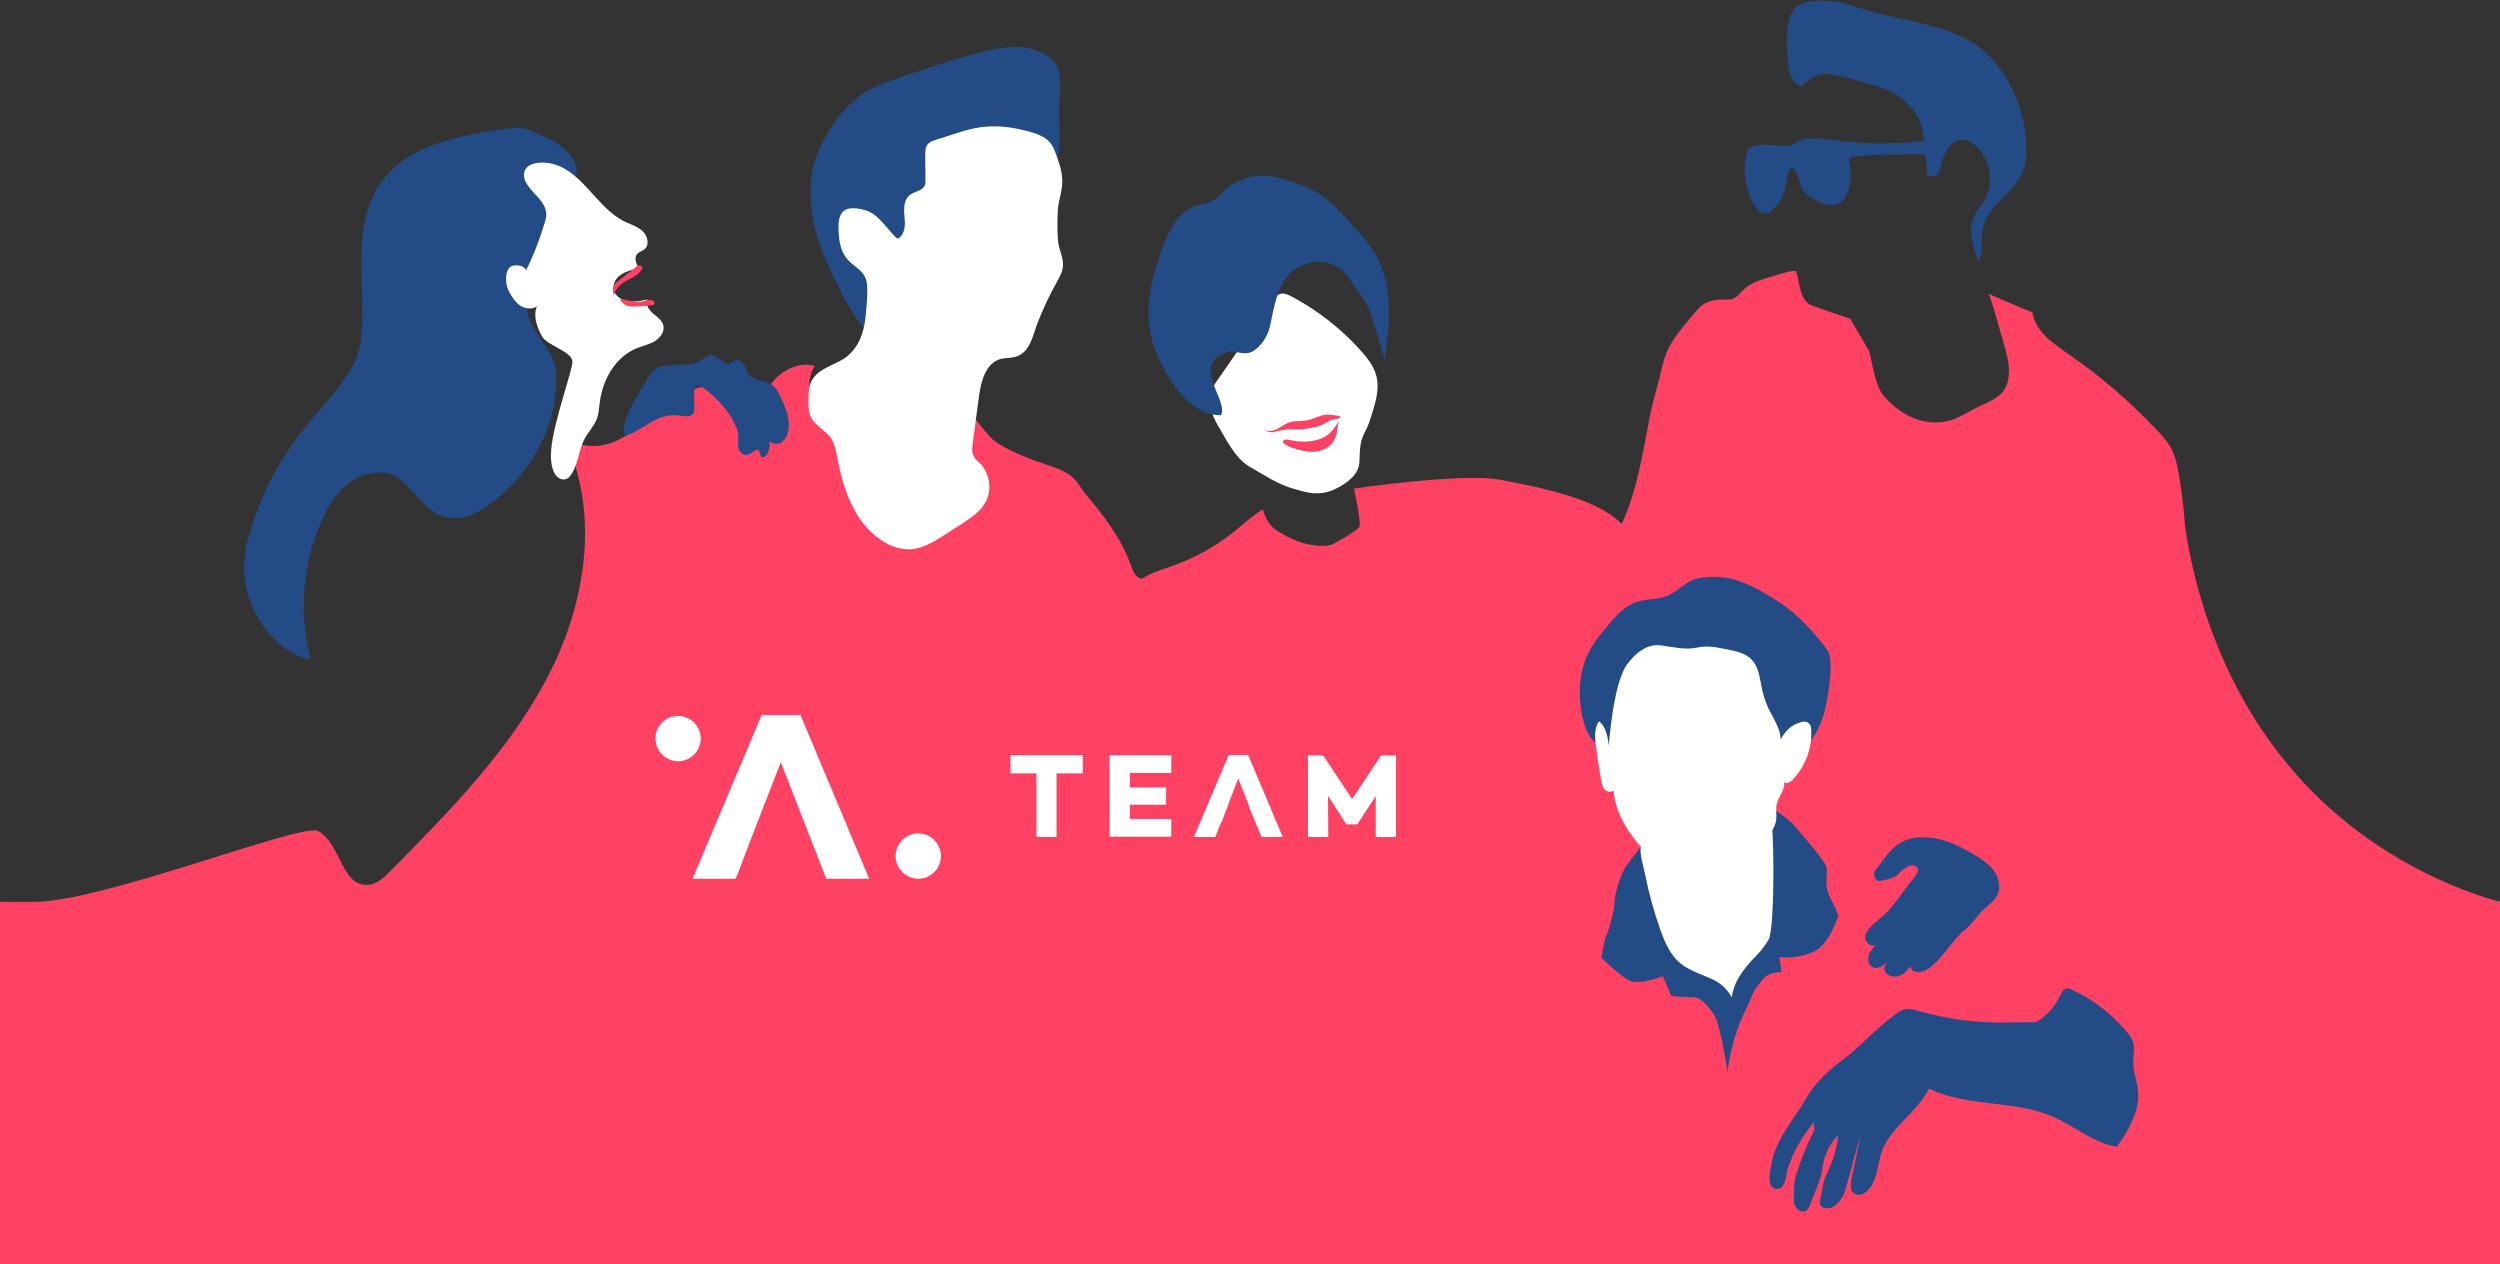 <?xml version="1.0" encoding="utf-8"?>
<!-- Generator: Adobe Illustrator 23.1.0, SVG Export Plug-In . SVG Version: 6.00 Build 0)  -->
<svg version="1.1" id="Layer_1" xmlns="http://www.w3.org/2000/svg" xmlns:xlink="http://www.w3.org/1999/xlink" x="0px" y="0px"
	 viewBox="0 0 1070 540.8" style="enable-background:new 0 0 1070 540.8;" xml:space="preserve">
<rect x="0" y="0" width="1070" height="540.8" fill="#333333" stroke="none"/>
<style type="text/css">
	.st0{fill:#FF4164;}
	.st1{fill:#234B86;}
	.st2{fill:#FFFFFF;}
	.st3{fill:#FFFFFD;}
</style>
<g>
	<g>
		<path class="st0" d="M986.1,335.1c-36.7-39.3-47.7-87-50.9-110c-0.3-4.5-0.8-9.2-1.4-13.8c0,0,0,0,0,0c-0.3-2-0.5-4.1-0.9-6.1
			c-0.7-4.3-1.4-8.7-3.3-12.6c-1.7-3.4-4.3-6.3-7-9.1c-11.2-11.8-23.6-22.5-37.1-31.8c-6.8-4.7-14.5-10-15.6-18
			c-5.3-2-18.7-7.9-18.7-7.9l1.5,4.3c0,0,3.5,11.8,5.1,17.6c1.1,3.9,2.2,7.9,2,12c-0.3,8.1-4.9,10.8-11.7,13.8
			c-7.1,3.1-11.6,7.5-20.1,7.3c-8.9-0.2-16.6-5.2-22-11.7c-3.6-4.2-5.4-17.5-6-18.8c-1.9-3.5-8.2-13.9-8.2-13.9s-9-3.1-16-5.5
			c-4.7-1.6-5.4-7.5-6.4-12.2c-0.2-0.9-0.4-1.8-0.7-2.7c-2.8-0.3-8.7,1.9-9.8,2.2c-5.2,1.5-9.6,2.6-13.5,6.6
			c-1.2,1.3-2.4,2.7-4.1,3.2c-0.9,0.3-1.9,0.2-2.8,0.2c-3.5-0.1-7.3,0.4-10.1,2.5c-1.3,1-2.4,2.3-3.4,3.5
			c-6.5,8.1-11.3,12.6-13.6,22.8c-1.6,7-3.8,13.9-5.2,21c-3.1,15.6-5.4,31.7-12.1,46.3c-10.3-10.9-34.4-15.6-52.2-19
			c-15.6-3-62.4,3.8-62.4,3.8s3.3,15,2.3,16.4c-1.1,1.5-6.4,4.7-8.8,5.9c-1.1,0.8-2.3,1.5-3.8,1.9c-1.5,0.4-3.2,0.4-4.8,0.3
			c-6.4-0.4-11.8-2.8-17.1-6c-4-2.4-5.6-5.6-6.8-9.6c-4.3,2.6-8.1,6.1-12,9.3c-7.9,6.4-17,11.5-26.7,14.9c-4.5,1.6-9.2,2.9-13.2,5.6
			c-2.6-0.6-3.8-3.5-4.6-5.9c-4.2-11.7-11.3-20.7-19.2-30.3c-2.3-2.7-3.8-6-6.8-8.2c-4.6-3.3-11.2-4.7-16.4-6.7
			c-5.7-2.3-11.6-4.7-16.5-8.4c-1-0.8-10.8-11.4-8.4-12.5c-9.8,4.4-16.6,14.4-16.9,24.7c-10.2-7.7-24.2-8.9-36-14.2
			c-11.8-5.3-22.1-19.2-15-29.7c-11.5-3-24.1,8.7-21.3,19.8c-2.8-8.3-13-12.8-22.1-11.8c-9.1,0.9-17.1,6-24.1,11.6
			c-6.2,5-12.2,10.7-19.8,13.4c-7.6,2.7-17.7,1.3-21.6-5.5c17,32,11.8,71.5-4.6,103.8c-16.3,32.3-42.5,58.9-68.3,85
			c-2.7,2.7-5.7,5.6-9.6,5.8c-11.2,0.8-11.5-17.6-21.2-23c-6.8-3.8-92,30.3-121.6,30.3c-13.4,0-14.6,0-14.6,0l0,154.9h483.1H1070
			V385.9C1070,385.9,1023.8,375.5,986.1,335.1z"/>
		<path class="st1" d="M453.5,54.7c-0.1-2.3-0.2-4.5-0.2-6.5c-0.2-7,2.3-17.4-2.8-22.4c-4.2-4.1-10.4-5.8-16.3-5.7
			c-5.9,0-11.8,1.6-17.5,3.1c-12.4,3.3-29.1,8.9-41.1,13.5c-13.7,5.2-26.1,24.2-28.1,37.7c-1.9,12.9,1.1,26.1,6.5,38.1
			c0.8,1.8,2.2,4.8,3.8,8.2c4.8,9.8,12.2,23.2,18.3,24.2c9.4,1.5,20.8-15.5,24.5-21.6c3.6-6,6.7-12.4,10.1-18.6
			c11-3.4,21.3-9.3,29.5-17.3c4.3-4.2,8-9,10.8-14.3C453.5,68.2,453.7,61,453.5,54.7z"/>
		<path class="st2" d="M370.4,136.2c0.4-3.6,0.7-7.3,0.8-10.9c0-2.4,0-5-1.2-7.2c-1.7-3-5.1-4.5-7.3-7.1c-3-3.4-3.7-8.2-3.8-12.7
			c-0.1-2.6,0-5.5,1.7-7.5c2.3-2.8,8.2-1.5,11.2-0.3c4.2,1.7,8.3,7.8,11.4,10.9c0.3,0.3,0.6,0.6,1,0.6c0.4,0,0.7-0.2,0.9-0.4
			c2.5-2.2,2.3-5.9,2-9.2c-0.3-3.2-0.3-7,2.4-9c2-1.5,5.1-1.7,6.2-3.8c0.4-0.8,0.4-1.7,0.4-2.6c0-3.5-0.1-6.9-0.1-10.4
			c0-1.8,0-3.8,1.3-5.1c0.9-1,2.4-1.4,3.7-1.8c6-1.8,12.2-4.3,18.4-5.2c6.3-0.9,12.6-0.3,18.7,1.2c3.3,0.8,6.6,1.7,9.3,3.5
			c3.2,2.2,3.9,5.1,5.1,8.3c1.4,3.8,2.4,7.5,2.1,11.5c-0.2,3.5-1.5,6.8-1.8,10.3c-0.3,4.4-0.3,9,0,13.4c0.3,4.7,3.3,8.5,1.7,13.5
			c-0.5,1.5-1.3,2.8-2,4.2c-3.3,5.8-6.1,11.8-8.5,18c-1.9,4.9-3,12.2-9,14.2c-2.1,0.7-4.4,0.5-6.6,1c-6.5,1.7-8.5,9.5-9.4,16
			c-0.9,6.7-1.8,13.5-2.7,20.2c-0.2,1.8-0.5,3.7,0.4,5.4c0.6,1.2,1.8,2.2,2.8,3.2c4.4,4.5,5.2,11.9,1.9,17.2
			c-2.3,3.7-6.1,6.2-9.8,8.6c-2.5,1.6-5.1,3.3-7.6,4.9c-4.4,2.8-9.1,5.7-14.4,6c-4.5,0.2-8.9-1.5-12.6-4
			c-11.4-7.8-16.1-21.7-18.6-34.9c-0.7-3.9-1.5-8.1-4.5-10.7c-5.7-5-8-5.7-7.9-13.8c0.1-4.3,0-8,3.3-11.3c3.6-3.5,9.2-4.7,13.2-7.8
			C367.6,148.3,369.6,142.7,370.4,136.2z"/>
		<path class="st1" d="M276.6,162.9c1-1.7,2.1-3.5,3.7-4.7c5.4-4,14.1-0.3,19.7-4c1.3-0.9,2.5-2.2,4.1-2.2c3.2-0.2,5.4,4.5,8.4,3.5
			c0.9-0.3,1.6-1.2,2.6-1.4c1.4-0.4,2.8,0.8,3.5,2.1c0.7,1.3,0.9,2.7,1.8,3.9c2.3,3.1,7.4,2.5,10.4,4.9c1.5,1.2,2.3,2.9,3.1,4.5
			c2.4,5.1,4.9,10.8,3.1,16.2c-0.5,1.6-1.5,3.1-3,3.9c-1.5,0.7-3.7,0.4-4.6-1c0.2,3-0.5,7-3.6,7.2c-0.4-1.1-0.7-2.2-1.1-3.3
			c-2-0.1-3.4,2.2-5.4,2.2c-1.7,0-3-1.6-3.3-3.2c-0.3-1.6,0.1-3.2,0-4.8c-0.1-2.5-1.2-4.8-2.4-7c-3.2-5.5-7.7-10.4-13.1-14
			c-0.7-0.5-1.6-0.9-2.3-0.6c-0.9,0.4-1.1,1.6-1.1,2.5c0,2.3,0,4.7,0.1,7c0,0.8,0,1.6-0.4,2.3c-1.1,1.7-3.7,1.3-5.8,1
			c-10.2-1.5-15.2,6.2-23.5,8.7C264.4,181.7,274,167.3,276.6,162.9z"/>
		<path class="st2" d="M522.6,184.4c-2.9-4.8-6.1-10.6-4.4-16.3c0.6-2.1,1.8-3.9,3.1-5.7c7.7-11.1,15.4-22.3,23.1-33.4
			c1-1.4,2.1-2.9,3.8-3.3c1.5-0.3,3.1,0.4,4.4,1.1c11.4,6,21.7,14.1,30.1,23.6c2.7,3,5.2,6.3,6.3,10.2c1.8,6.5-0.8,13.2-2.7,19.4
			c-1.1,3.5-3.3,6.4-3.9,9.9c-0.5,2.7-0.4,5.4-0.6,8.2c-0.4,5.2-5.5,8.8-9.9,11c-7.6,3.9-14,1.2-17.9,0.2c-7-1.9-12.9-6-19.1-9.5
			C528.6,196.2,524.4,187.3,522.6,184.4z"/>
		<path class="st0" d="M563.2,193.3c3.7-0.4,7.2-2.8,8.4-6.1c0.4-0.9,0.5-1.9,0.7-2.9c0.2-1.3,0.5-2.7,0.7-4
			c-1.4,2.2-2.8,4.4-4.9,5.9c-2.3,1.7-5.1,2.4-7.9,2.7c-1.7,0.2-3.3,0.1-5,0c-1.1-0.1-4.6-1.1-5.4-0.7c-2.3,1.1,1.7,2.9,2.8,3.3
			C555.9,192.7,559.7,193.6,563.2,193.3z"/>
		<path class="st0" d="M541.2,184.2c1.8,0.3,3.4,0.4,5.2-0.5c1.8-0.9,3.4-2.2,5.3-2.9c2.6-0.9,5.5-0.4,8.2-1
			c2.3-0.5,4.4-1.8,6.7-2.2c2.4-0.4,4.8,0.1,7.1,0.6c-0.1,1.1-1.7,1.1-2.8,1.3c-2.1,0.3-3.7,1.8-5.7,2.6c-2,0.7-7.2,1.8-9.3,1.7
			c-5-0.2-6.9,0.1-11.1,1.2C543.8,185.3,541.2,184.2,541.2,184.2z"/>
		<path class="st1" d="M226.1,55.5c-3.4-1.2-7.2-0.7-10.9-0.2c-18.8,2.8-39.5,6.6-50.9,21.1c-7.5,9.4-9.5,21.8-9.7,33.7
			c-0.2,11.9,1.3,23.8-0.1,35.5c-3,24-34.2,34.6-48.2,84.4c-9.3,32.9,19.4,53.5,26.6,51.8c-5.1-19.4-3.4-40.4,4.7-58.8
			c2.6-6,6.1-11.8,11.3-15.9c5.2-4.1,12.6-6.2,19-3.9c5.1,1.8,14,14.4,18.9,16.7c8.9,4.3,15.9,1,23.8-4.9
			c21.5-16.1,28.8-40,27.3-56.2c-1-10.7-13.9-18.8-12.3-29.5c0.8-5.2,5.1-9.2,8.3-13.5c8.3-10.7,9.1-22.7,7.2-35.4
			c-0.8-5.3,6.8-2.9,5.7-8.3C245,62.6,231.4,57.4,226.1,55.5z"/>
		<path class="st2" d="M267.3,94.8c2.7,1.3,5.8,2.2,7.9,4.3c2.1,2.1,2.9,5.9,0.5,7.7c-0.9,0.7-2.2,1-2.9,1.8
			c-1.6,1.7-0.5,4.3,0.6,6.2c-2.6,0.6-5.2,1.2-7.4,2.6c-2.2,1.4-3.8,3.9-3.4,6.4c0.5,2.7,3.2,4.6,6,5.1c2.8,0.5,5.7-0.1,8.5-0.7
			c-1,2,0.6,4.4,2.3,5.9c1.8,1.5,3.9,2.9,4.5,5.1c0.7,2.6-1.2,5.3-3.6,6.8c-2.4,1.5-5.3,2-7.9,3.1c-9.2,3.8-14.5,13.6-15.7,23.1
			c-0.3,2.3-0.4,4.7-1.2,7c-1.2,3.2-3.8,5.7-5.4,8.8c-2.7,5.2-2.6,11.6-6.4,16.1c-2.4,2.7-8.8,1.1-7.8-11.6c1-12.1,9.6-35.2,9.1-38
			c-0.8-4.4-10.8-6.6-13-10.5c-2.2-4-3.9-8.7-2.2-12.9c-2.5,1.8-6.4,0.8-8.5-1.4c-2.1-2.3-4.3-5.6-4.6-8.7c-0.2-2.3-0.2-4.8,1.4-6.5
			c1.6-1.7,6.8-1,7,1.3c3.3-6.5,5.9-13.4,8-20.4c0.3-1.1,0.7-2.3,0.7-3.5c0.2-7-10.3-11.2-9.5-17.7c0.6-4.6,6.9-5,10.6-4.4
			C248.8,72,255.2,89,267.3,94.8z"/>
		<path class="st1" d="M771.8,59.5c-2.4,0.7-4.2,2.6-6.7,2.9c-1.8,0.2-3.9-0.2-5.7-0.3c-3.1-0.1-8.8-0.8-11,1.9
			c-0.5,0.6-0.7,1.3-0.9,2.1c-1.8,7.6-0.4,15.8,3.9,22.4c1,1.5,2.4,3.1,4.2,2.9c0.8-0.1,1.5-0.5,2.2-0.9c5-3.5,6.5-9.9,7.4-15.8
			c0.2-1.3,1-3,2.3-2.6c0.5,0.2,0.8,0.6,1,1c1.5,2.5,1.6,5.6,3.1,8c1.5,2.4,4,3.9,6.6,5.1c2.6,1.2,5.7,2.2,8.4,1.1
			c2.4-1,3.8-3.5,4.5-6c1.1-3.7,1.3-7.7,0.4-11.5c-0.2-0.7-0.3-1.6,0.2-2.2c0.3-0.3,0.8-0.4,1.3-0.5c3.6-0.7,7.3-0.7,11-0.8
			c5.2-0.1,10.5-0.3,15.7-0.4c2.4-0.1,10.4,1.1,10.6-1.5c0.5-5.9-10.8-3.5-13.8-3.4c-7.4,0.3-14.8,0.6-22.1,0
			c-6.4-0.5-12.8-1.8-19.3-1.8C774.1,59.1,772.9,59.1,771.8,59.5z"/>
		<path class="st1" d="M866.4,54.2c0.8,4.4,1,8.8,0.8,13c-0.4,5.8-3.2,10-7,14.4c-3.5,3.9-7.8,7.3-10.1,11.9
			c-1.6,3.3-1.9,6.8-1.9,10.4c0,1.7,0.2,3.3-0.2,5c-0.2,0.9-1.5,1.9-1.1,3c-2.4-5.9-4.7-12.5-2.4-18.4c1.2-2.9,3.3-5.3,4.9-8
			c3.8-6.9,2.8-16.3-2.8-22.1c-8.5-8.8-14.7,0.2-16.2,8.8c-0.1,0.8-0.2,1.6-0.7,2.2c-1.1,1.3-3.2,1.1-4.9,0.7
			c-0.3-6.3-0.9-12.6-1.9-18.8c-1-6.4-3.7-9.3-8.4-13.7c-2.8-2.6-6.5-4.1-10.1-5.3c-6.6-2.3-13.8-4.1-20.6-5.5
			c-4.7-1-9.6,1.5-12.6,5.2c-2.2-0.6-3.8-2.4-4.7-4.4c-0.9-2-1.1-4.2-1.3-6.4c-0.4-6.2-1.4-16.4,2.4-21.9c2.1-3,6.3-3.9,10-4
			c5.6-0.2,11.2,0.6,16.4,2.5c14.9,5.3,31.4,6.2,45.8,13C854.4,22.5,863.7,38.5,866.4,54.2z"/>
		<path class="st1" d="M879.4,437.7c-8.8-0.6-17.6,0.1-26.5-0.1c-10.8-0.3-21.7-2-32-5c-1.5-0.4-3-0.9-4.6-0.8
			c-2.2,0.2-4,1.5-5.7,2.8c-8.3,6.1-14.5,13.6-22.8,19.7c-7,5.1-12.2,10.8-16.3,18.3c-2.3,4.2-10.9,14.4-13,24
			c-0.6,2.6-1.8,7.9-0.7,10.4c0.5,1.1,1.6,2,2.8,1.9c4-0.3,3.7-6.5,4.6-8.9c2.4-7.2,6.3-13.9,11.2-19.8c-0.2,0.2,0.2,2.5,0.2,3
			c-0.2,1.1-0.7,1.9-1.2,2.8c-1.2,2.3-2.2,4.6-3.1,6.9c-1.3,3.3-2.5,6.6-3.6,10c-1,3.3-0.9,6.5-0.9,9.9c0,0.9,0,1.8,0.2,2.6
			c0.3,1,0.9,1.9,1.8,2.5c0.7,0.5,1.6,0.7,2.4,0.6c1.4-0.3,2.1-1.8,2.6-3.1c1.5-4.2,3.6-8.4,4.7-12.7c0.3-1.4,0.4-2.8,0.7-4.1
			c0.8-4.8,3.1-9.4,6.6-12.9c-0.5,5.7-2.6,12.1-5.2,17.2c-0.8,1.6-1.2,3.4-1.5,5.2c-0.3,1.6-0.6,3.2-1,4.8c-0.2,1.1-0.4,2.4,0.3,3.3
			c0.4,0.4,0.9,0.7,1.5,0.8c4.7,1.1,8-4.5,9-8c2.2-7.9,4.3-15.9,6.5-23.8c-1.3,6.6-2.6,13.2-4,19.7c-0.4,2.2-0.6,5,1.4,6.1
			c1.8,1,4.1,0,5.5-1.4c4.4-4.4,4.1-11.3,6.2-17c3.8-10.4,15.3-16.7,20.1-26.7c16.1,8,36.2,4.8,52.7,11.9c9.4,4,17.5,11.3,27.6,13
			c2.9-3.7,5.3-7.8,7.1-12.1c1.3-3.1,2.2-6.4,2.2-9.8c0-5.2-2.5-10.2-2.2-15.4c0.1-2,0.6-4.1,0.3-6.1c-0.4-2.3-1.8-4.4-3.4-6.2
			c-6.2-7.4-14.2-13.5-23.1-17.6c-0.8-0.4-1.7-0.7-2.5-0.5c-1.2,0.3-1.9,1.6-2.4,2.7c-2.2,4.8-5.9,9-10.5,11.8
			c9.3,0.2,19.2,4.7,28.5,6.1C895.8,438.9,885.2,438.1,879.4,437.7z"/>
		<path class="st0" d="M262.8,126.6c0,0-1.7-3.8,1.1-5.8c2.7-2,9.1-7.2,9.1-7.2s2.1-0.2,1.9,1c-0.2,1.2-1.7,2.8-3.8,4
			C268.9,119.8,263.4,122,262.8,126.6z"/>
		<path class="st0" d="M265.1,128c0.2,0.3,1.2,0,1.5,0.1c0.8,0,1.5,0.4,2.3,0.5c1.7,0.4,3.5,0.7,5.3,0.5c1.1-0.1,2.1-0.5,3.1-0.6
			c0.9-0.1,2.2-0.2,2.7,0.7c0.5,0.9-0.1,1.3-1,1.4c-2.6,0.5-5.5,0.5-8.1,0.6C268.2,131.3,266.6,130.1,265.1,128z"/>
		<path class="st1" d="M542.8,142.1c2.1-5.2,2.4-20.1,10.8-26.4c6.9-5.2,17.8-5.4,23.8,3.5c4.7,7.1,7.6,9.4,10.1,17.5
			c1.7,5.8,3.5,11.7,5.2,17.5c2-15,3.8-31.1-3.5-44.4c-4.5-8.2-10.8-13.8-17.1-20.6c-5.7-6.1-11.4-8.8-19.6-11.5
			c-3.4-1.1-6.9-2.3-10.5-2.5c-5.2-0.4-10.3,1.2-14.7,3.7c-3.8,2.2-5.8,6.4-10.1,7.8c-1.5,0.5-3,0.7-4.5,1.1
			c-7.7,2.2-12,9.8-14.7,17c-5.2,13.7-9.3,29.5-4,43.7c4.7,12.6,14.6,29.4,28.6,29.2c3.3-6.7-13.3-21.4,2.5-27
			c3.2-1.2,6.8,1.8,10.9-0.2C539.1,148.7,541.6,145.3,542.8,142.1z"/>
		<path class="st1" d="M851.4,370.4c0.7,0.7,1.4,1.5,2,2.3c2.5,3.4,3.2,8.4,0.6,11.8c-1.9,2.5-4.8,4.1-6.7,6.5
			c-2.3,2.8-4.2,5.3-7.2,7.7c-5.4,4.3-14.1,20.9-21.4,16.7c-1.1-0.6-1.3-2.4-0.2-3c-1.5,2.1-3.2,4.4-5.8,5.3c-2.5,0.9-6.1-0.4-6.2-3
			c-0.1-1.4,0.7-2.6,1.5-3.7c-1.4,2-3.8,4-6.2,3.1c-1.9-0.7-2.6-3-2.1-4.9c0.5-1.9,1.9-3.4,3.2-4.8c-1.7,0.9-3.9-0.4-4.4-2.1
			c-1.2-4.2,5.4-8.4,8.1-10.9c1.9-1.7,3.5-3.8,5.1-5.9c3.5-4.6,4.6-6.2,8.1-10.7c0.6-0.8,1.3-1.8,1.1-2.8c-0.3-1.2-1.8-1.8-3-1.6
			c-1.3,0.2-2.3,1-3.3,1.7c-2.6,1.9-1.2,2-4.3,3.4c-1.6,0.7-3.3,1.1-5,1.4c-0.4,0.1-0.9,0.2-1.3,0.1c-0.8-0.1-1.5-0.8-1.7-1.6
			c-0.8-2.2,0.7-3.2,1.9-4.9c6.3-9,10.9-13.3,22.7-11.9c5.9,0.7,11.4,3.4,16.6,6.3C846.1,366.5,849,368.2,851.4,370.4z"/>
		<path class="st1" d="M726.8,278.9c10.9-1.5,22.3,5.3,25.9,15.2c0.4,1.1,0.7,2.2,1.2,3.3c0.4,0.8,0.8,1.6,1.1,2.4
			c0.4,1.3,0.1,2.8,1,3.9c0.4,0.5,0.9,0.8,1.4,1.2c3.7,3.1,1.8,9.2,4.2,13.4c0.8-4.5,5.2-8.2,10-8.3c0.6,0,1.3,0,1.9-0.2
			c0.5-0.2,0.6,8.5,0.6,8.5s3.6-4.5,5.6-9.9c1.9-4.9,3.4-14.7,3.7-19.9c0.1-3,0.3-6-0.6-8.8c-0.9-2.7-8.2-10.6-10.3-12.8
			c-4-4.1-8.5-7.7-13.4-10.7c-7.2-4.5-15.9-9.3-24.6-9.3c-3.5,0-7.2,0.1-10.4,1.5c-3.8,1.7-6.6,5-10.5,6.6c-4.1,1.7-8.8,1.2-13,2.6
			c-5.3,1.7-9.1,6.1-12.6,10.3c-2.8,3.3-5.5,6.6-7.6,10.4c-4.5,8.4-5.1,18.3-3.3,27.6c0.8,4.3,2.2,8.7,5.4,11.7
			c0.4,0.3,0.8,0.7,1.3,0.7c0.7,0,1.2-0.6,1.6-1.2c1.3-1.9,3.9,5.4,3.9,5.4s5.3-28.5,10.1-36.3c1.3-2,2.7-4,4.6-5.5
			c3-2.3,7.2-4,11.1-3.8c2.1,0.1,3.3,1.2,5.1,1.9C722.3,279.5,724.5,279.2,726.8,278.9z"/>
		<path class="st1" d="M757.4,345.3c0,0,7,4,10.4,7.9s13.5,15.4,14,18.2c0.5,2.8-1.3,7.6,1.6,13c2.9,5.4,3.4,7.4,3.4,7.4
			s-3.6,12.4-10.7,15.6c-7,3.3-14.5,2.2-14.5,2.2l0.9,6.5c0,0-5.1-0.4-7.8,2.8c-2.6,3.1-3.7,4.6-4.6,6.6c-0.9,2-1.6,4.1-3.2,7.2
			c-6.2,12.3-7.5,26.1-7.5,26.1s-3.1-20.6-5.8-24.5c-2.6-3.9-5.8-7.5-8.5-7.5c-2.7,0.1-9.8-0.5-9.8-0.5l-3.6-8.5c0,0-9.9,4-14.3,1.9
			c-4.3-2.2-12-9.8-12-9.8s1.4-8.5,2-9.3c0.7-0.9,3.6-10.6,3.6-14.3c0-3.7,2.5-11.9,5-15.6c2.5-3.7,8.7-11.2,8.7-11.2l12,26.4
			l15.2,10l5.7-25.8L757.4,345.3z"/>
		<path class="st3" d="M739.5,278c-4.8-1-8.7-1.8-13.4-0.8c-4.8,1-9.9-0.2-14.6-0.9c-4.2-0.6-6.7,0.4-10.1,2.8
			c-1.9,1.4-4.9,4.7-6,6.8c-4.3,8.2-5.9,23.2-6.9,33.2c-0.7-8.5-3.8-9.9-4.1-10.4c-2.2,3.1-1.8,7.1-1.3,10.8
			c0.6,4.9,1.4,9.7,2.2,14.6c0.2,1.4,0.5,2.8,1.5,3.8c1,1,2.8,1.4,3.8,0.4c0.7,9.8,6.5,18.5,13.2,25.9c1.9,2.1,3.9,4,6.2,5.6
			c6.7,4.5,15.7,5.1,23.5,2.9s14.7-6.9,20.6-12.3c2.8-2.6,5.6-5.7,6.1-9.4c0.3-2.4-0.3-4.8,0.3-7.2c0.8-3.2,3.9-6.1,3-9.3
			c0.6,1.3,2.6,0.5,3.6-0.6c5.7-5.9,8.6-14,8.1-21.9c-0.1-0.8-0.2-1.7-0.8-2.2c-0.8-0.6-1.2-1.7-5.1-0.2c-3.6,1.4-5.2,3.7-7.2,6.9
			c0-3.9-2.1-7.4-4-10.9c-1.8-3.3-3.1-6.8-3.9-10.4c-1-4.7-1.3-10-5-13.4C746.6,279.5,743,278.7,739.5,278z"/>
		<path class="st3" d="M711,357.8c-2.8,0.6-8.1,1.4-8.7,4.4c-0.7,3.4,1.2,8.7,1.8,12c1.6,8.1,3.8,16.1,6.6,24
			c1.9,5.2,4.1,10.4,8.4,14c3.6,3,8.2,4.5,12.6,6.4c4.4,1.8,7.3,4.3,9.5,8.3c0.6-5.4,3.6-11,10.9-18.3c1.7-1.7,3.7-4.4,4.9-6.5
			c2.8-5.3,2.4-52.7,0.6-52.6c-4.8,0.2-9.6,0.4-14.3,0.7c-12.3,0.6-25.1,1.6-35.4,8c-0.7,0.5-1.5,1-2.1,1.5c2.7-1.8,5.7-3.4,8.9-4.3
			"/>
	</g>
</g>
<path class="st2" d="M463.4,331v-7.8h-30.9v7.8h11.1v27.2h8.6V331H463.4z"/>
<path class="st2" d="M483.6,330.8h17.7v-7.6h-26.4v34.9h26.4v-7.6h-17.7v-6.1h15.5v-7.4h-15.5V330.8z"/>
<path class="st2" d="M537.4,352.2l2.4,6h9.2l-14.8-35.1h-8.3L511,358.2h9.2l2.3-6H537.4z M534.5,344.8h-9l4.5-11.6L534.5,344.8z"/>
<path class="st2" d="M597.6,323.3h-6.5l-12.4,18.7l-12.4-18.7h-6.5v34.9h8.7l-0.1-17.6l7.8,12.1v0.1h4.8v-0.1l7.8-12v17.5h8.7V323.3
	z"/>
<path class="st0" d="M529.9,333.8c-3.1,7.9-9.8,24.6-10.1,27l24,7.2L529.9,333.8z"/>
<path class="st2" d="M290.2,325.8c5.3,0,9.7-4.3,9.7-9.7c0-5.3-4.3-9.7-9.7-9.7c-5.3,0-9.7,4.3-9.7,9.7
	C280.6,321.4,284.9,325.8,290.2,325.8z"/>
<path class="st2" d="M393,376.1c5.3,0,9.7-4.3,9.7-9.7c0-5.3-4.3-9.7-9.7-9.7c-5.3,0-9.7,4.3-9.7,9.7
	C383.3,371.7,387.7,376.1,393,376.1z"/>
<path class="st2" d="M315.8,373.8L315.8,373.8l3.7-9.7h0l5.7-14.8h0l9-23.1l3.4,8.8l15.1,38.7l0.9,2.4h18.4L342.6,306h-16.6
	l-29.6,70.1h18.4L315.8,373.8z"/>
</svg>
